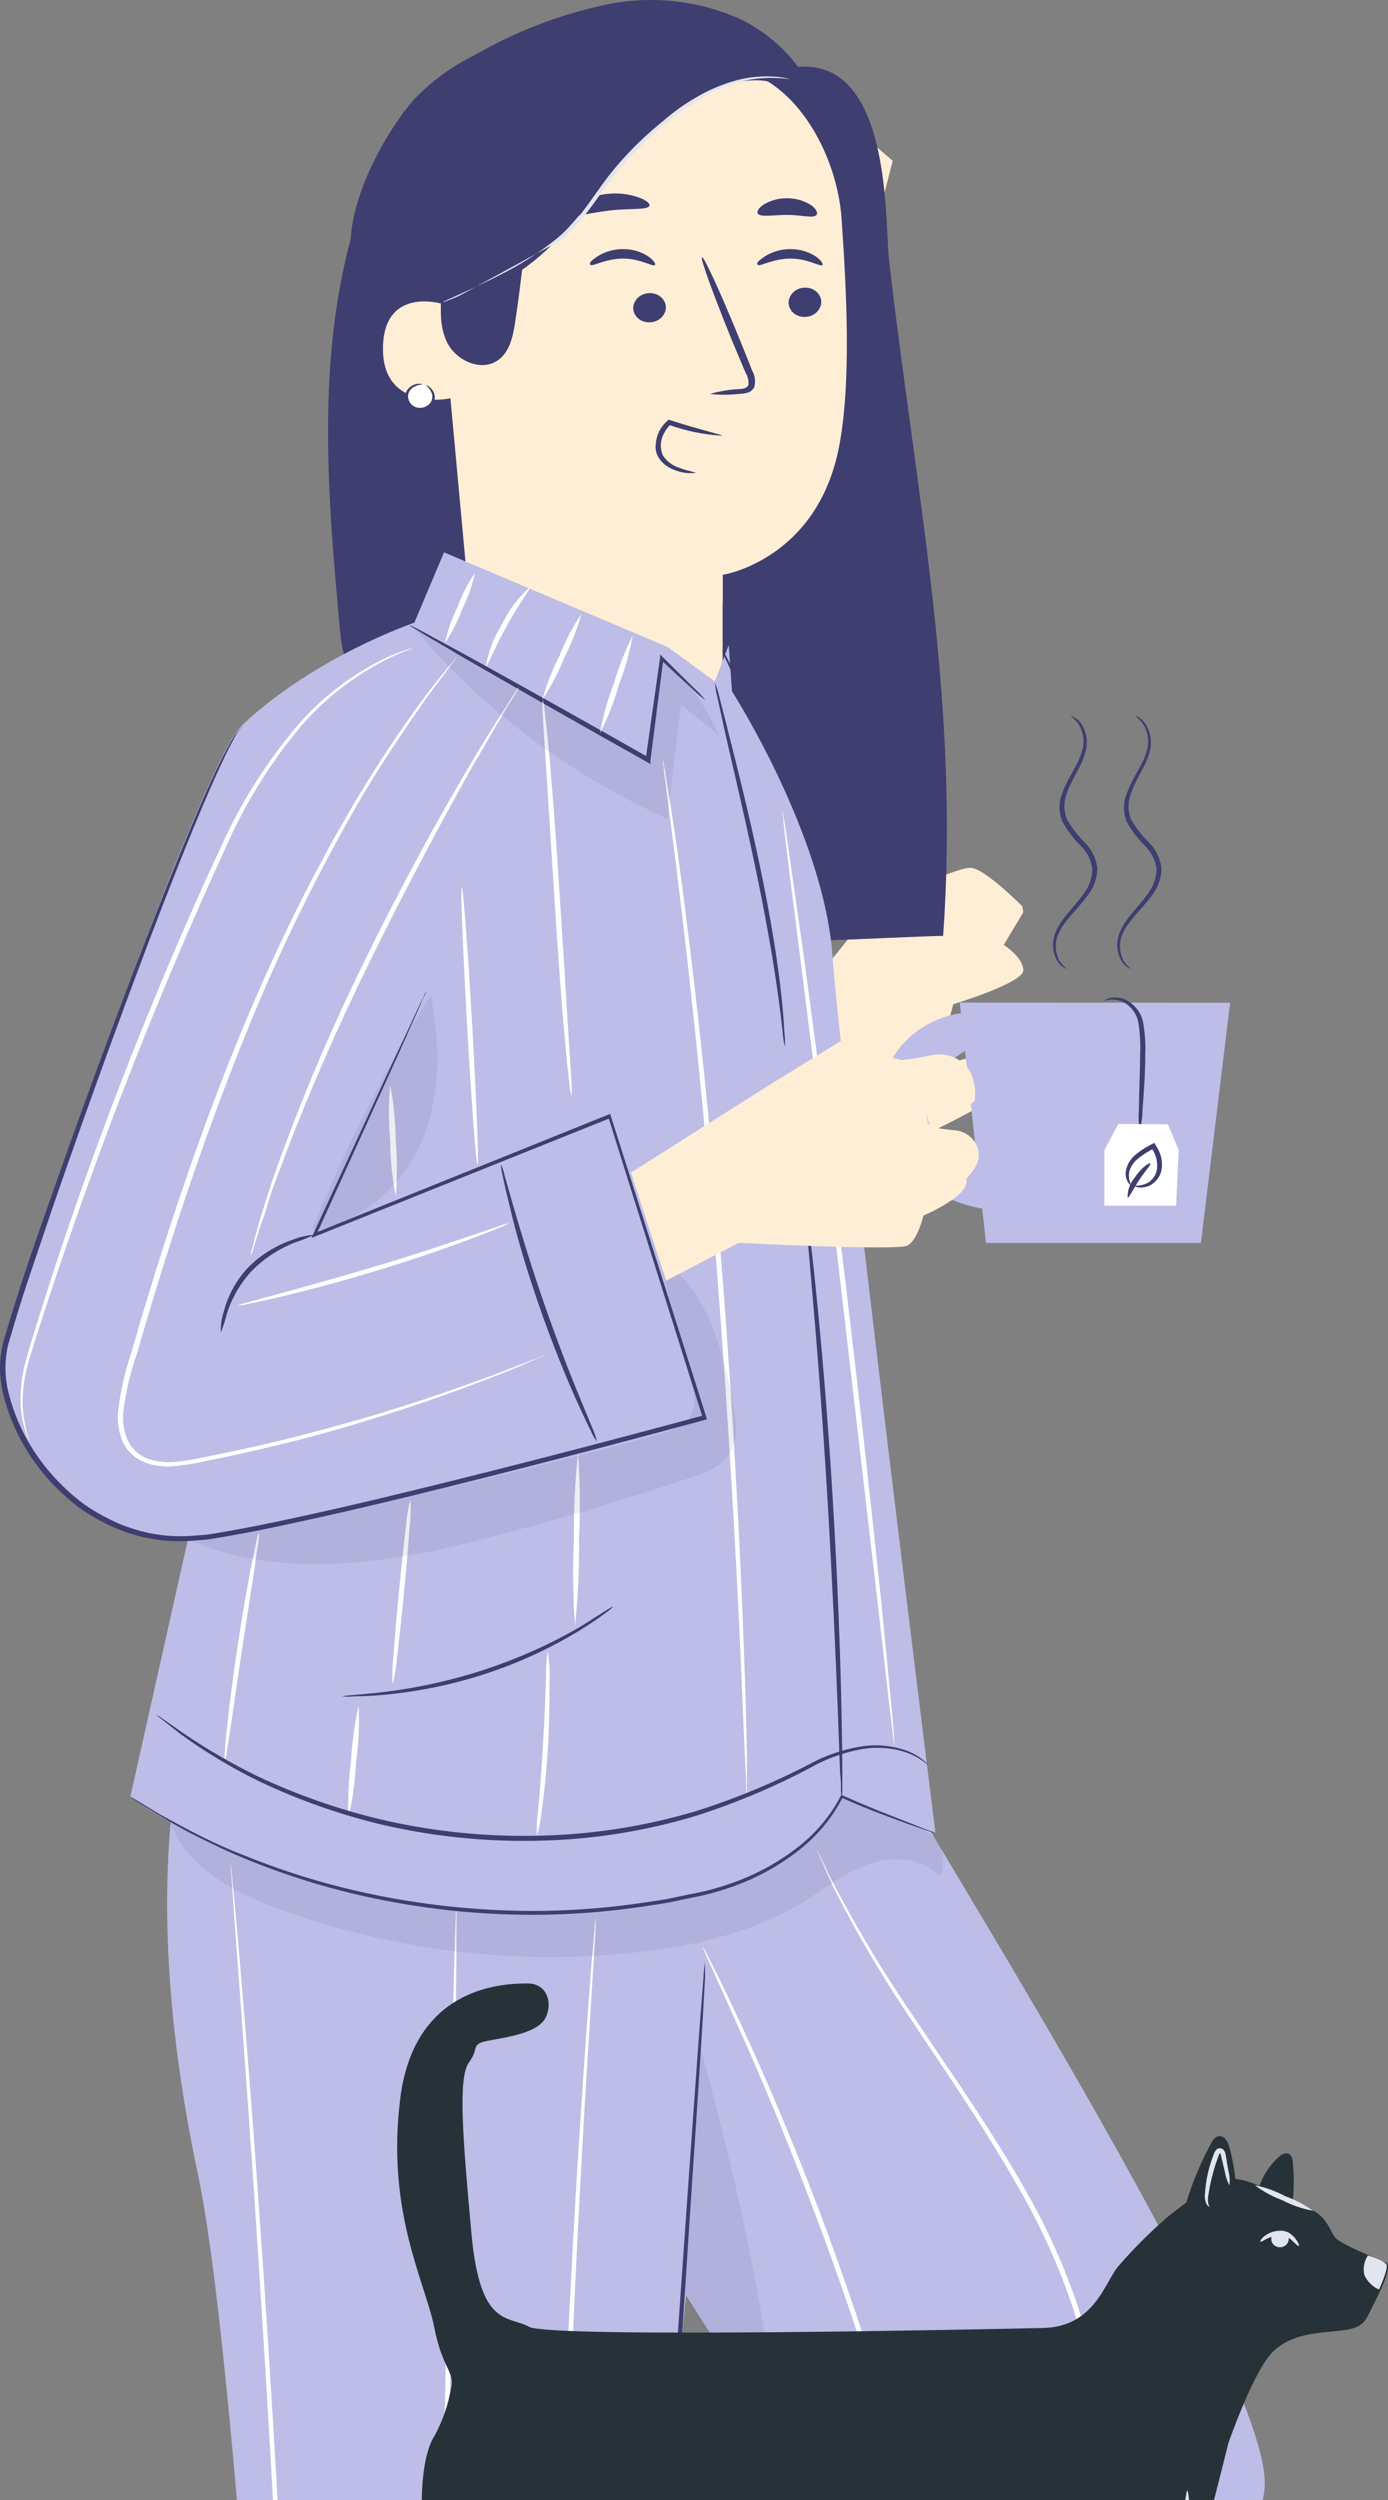 <svg width="100" height="180" viewBox="0 0 100 180" fill="none" xmlns="http://www.w3.org/2000/svg">
<rect x="0" y="0" width="100" height="180" fill="#808080" stroke="none"/>
<g clip-path="url(#clip0)">
<path d="M29.123 7.986C25.757 13.549 24.239 19.945 23.794 26.309C23.35 32.672 23.915 39.062 24.5 45.425C24.606 46.575 24.79 47.862 25.771 48.571C26.752 49.28 28.178 49.116 29.413 48.912C31.043 48.637 32.773 48.315 33.944 47.231C35.448 45.832 35.553 43.633 35.553 41.662C35.525 33.007 35.104 24.367 34.29 15.742" fill="#3E3E70"/>
<path d="M64.316 11.579L60.095 28.055L51.604 23.866L57.427 5.629L64.316 11.579Z" fill="#FFEED6"/>
<path d="M73.648 65.245C73.648 65.245 71.037 62.618 69.992 62.487C68.948 62.355 63.019 65.245 63.019 65.245L58.311 71.083V82.109L64.939 84.079L67.479 81.301C67.479 81.301 73.465 78.346 73.648 77.637C73.741 75.939 73.741 74.239 73.648 72.541C73.648 72.541 71.75 71.72 71.418 73.854L71.199 75.792L67.479 76.783L68.679 72.305C68.679 72.305 73.726 70.781 73.726 69.862C73.726 68.942 72.314 68.029 72.314 68.029L73.726 65.685" fill="#FFEED6"/>
<path d="M15.233 118.885C15.233 118.885 8.754 130.6 14.259 156.547C17.696 172.708 21.183 242.963 21.183 242.963L48.237 242.549C48.237 242.549 48.237 191.897 48.146 182.972C48.082 177.266 50.517 154.261 50.517 154.261L52.112 125.708L15.233 118.885Z" fill="#BDBDE7"/>
<path d="M62.523 123.862C62.114 124.716 91.13 169.352 91.123 178.789C91.123 187.885 58.253 233.71 58.253 233.71L37.36 220.365L60.504 182.775L40.078 150.459L33.584 127.592L62.523 123.862Z" fill="#BDBDE7"/>
<path d="M48.202 242.549C48.193 242.461 48.193 242.374 48.202 242.286V241.518C48.202 240.822 48.202 239.83 48.16 238.563C48.16 235.982 48.117 232.278 48.082 227.707C48.082 218.513 47.997 205.865 47.941 191.884C47.941 188.39 47.941 184.975 47.941 181.672C47.941 180.851 48.011 180.037 48.061 179.229C48.11 178.421 48.166 177.62 48.223 176.826C48.329 175.243 48.442 173.693 48.541 172.183C48.964 166.135 49.345 160.69 49.67 156.107C49.995 151.523 50.27 147.852 50.453 145.278C50.559 144.017 50.637 143.025 50.686 142.335C50.686 142.014 50.743 141.758 50.757 141.567C50.762 141.481 50.776 141.395 50.799 141.311V141.574V142.335C50.757 143.032 50.708 144.017 50.637 145.284C50.475 147.865 50.242 151.562 49.931 156.12C49.62 160.677 49.282 166.148 48.886 172.196C48.788 173.706 48.687 175.254 48.583 176.839C48.526 177.627 48.477 178.428 48.421 179.236C48.364 180.044 48.279 180.858 48.308 181.685C48.308 184.969 48.308 188.397 48.308 191.897C48.308 205.872 48.308 218.527 48.308 227.707C48.308 232.304 48.308 235.982 48.308 238.563C48.308 239.83 48.308 240.822 48.308 241.518C48.308 241.842 48.308 242.098 48.308 242.286C48.284 242.377 48.248 242.466 48.202 242.549V242.549Z" fill="#3E3E70"/>
<path d="M21.882 231.746C21.874 231.663 21.874 231.58 21.882 231.496C21.882 231.313 21.882 231.063 21.882 230.748C21.882 230.091 21.818 229.113 21.769 227.885C21.684 225.383 21.557 221.784 21.395 217.377C21.07 208.485 20.555 196.205 19.814 182.644C19.073 169.083 18.254 156.809 17.605 147.931C17.28 143.511 17.019 139.919 16.835 137.423C16.75 136.195 16.68 135.236 16.631 134.56C16.631 134.245 16.63 134.002 16.588 133.818C16.579 133.733 16.579 133.647 16.588 133.562C16.594 133.645 16.594 133.728 16.588 133.811L16.673 134.554C16.736 135.21 16.828 136.189 16.941 137.41C17.174 139.893 17.477 143.478 17.83 147.917C18.536 156.79 19.404 169.063 20.145 182.624C20.887 196.185 21.331 208.446 21.585 217.344C21.719 221.797 21.804 225.396 21.846 227.885C21.846 229.113 21.846 230.071 21.882 230.748C21.882 231.063 21.882 231.306 21.882 231.496C21.888 231.58 21.888 231.663 21.882 231.746V231.746Z" fill="white"/>
<path d="M32.878 137.279C32.977 137.279 32.688 158.234 32.222 184.076C31.756 209.917 31.304 230.873 31.206 230.873C31.107 230.873 31.396 209.924 31.855 184.076C32.314 158.228 32.773 137.279 32.878 137.279Z" fill="white"/>
<path d="M40.035 230.308C40.026 230.229 40.026 230.15 40.035 230.071C40.035 229.894 40.035 229.664 40.035 229.369C40.035 228.712 40.035 227.826 39.972 226.676C39.923 224.332 39.887 220.943 39.866 216.76C39.824 208.387 39.916 196.816 40.311 184.049C40.706 171.283 41.334 159.719 41.899 151.365C42.174 147.182 42.428 143.807 42.605 141.469C42.703 140.319 42.781 139.42 42.838 138.783C42.838 138.487 42.887 138.257 42.908 138.087C42.898 138.008 42.898 137.929 42.908 137.85C42.918 137.929 42.918 138.008 42.908 138.087C42.908 138.264 42.908 138.494 42.908 138.789C42.908 139.446 42.816 140.326 42.753 141.482C42.605 143.839 42.4 147.215 42.139 151.378C41.652 159.732 41.066 171.29 40.664 184.056C40.261 196.822 40.134 208.387 40.113 216.76C40.113 220.93 40.113 224.312 40.113 226.67V229.369C40.113 229.664 40.113 229.894 40.113 230.071C40.094 230.152 40.068 230.231 40.035 230.308V230.308Z" fill="white"/>
<path d="M65.953 181.462C65.892 181.326 65.843 181.185 65.805 181.042C65.706 180.726 65.586 180.319 65.438 179.814C65.106 178.704 64.655 177.187 64.097 175.295C62.94 171.487 61.274 166.253 59.156 160.552C57.039 154.852 54.921 149.756 53.263 146.105C52.458 144.306 51.794 142.821 51.322 141.784C51.103 141.298 50.933 140.904 50.792 140.602C50.725 140.469 50.673 140.331 50.637 140.188C50.724 140.311 50.799 140.441 50.863 140.575L51.449 141.725C51.957 142.729 52.663 144.194 53.503 146.006C55.19 149.645 57.378 154.727 59.502 160.454C61.627 166.18 63.278 171.421 64.365 175.243C64.909 177.161 65.332 178.71 65.593 179.794C65.72 180.306 65.819 180.72 65.897 181.035C65.932 181.175 65.951 181.318 65.953 181.462V181.462Z" fill="white"/>
<path d="M58.288 216.996C58.328 216.924 58.375 216.856 58.429 216.793L58.881 216.221C59.297 215.709 59.89 214.98 60.639 214.048C62.163 212.15 64.394 209.451 66.956 205.931C69.994 201.871 72.608 197.55 74.762 193.027C77.105 187.917 78.941 181.863 78.863 175.433C78.84 173.848 78.699 172.266 78.439 170.699C78.305 169.93 78.108 169.175 77.952 168.42C77.797 167.665 77.515 166.936 77.31 166.207C76.38 163.42 75.183 160.716 73.731 158.129C70.965 153.178 67.958 148.935 65.6 145.35C63.692 142.521 61.958 139.594 60.406 136.583C59.841 135.519 59.495 134.659 59.234 134.081L58.944 133.424C58.907 133.353 58.879 133.278 58.86 133.201C58.911 133.264 58.952 133.335 58.98 133.411C59.057 133.575 59.163 133.785 59.297 134.068C59.58 134.632 59.947 135.486 60.54 136.537C62.144 139.521 63.916 142.426 65.847 145.238C68.226 148.837 71.254 153.027 74.056 157.998C75.524 160.599 76.736 163.318 77.677 166.121C77.889 166.857 78.171 167.586 78.326 168.354C78.482 169.123 78.686 169.878 78.82 170.659C79.086 172.244 79.23 173.843 79.251 175.447C79.21 181.562 77.794 187.602 75.094 193.178C72.916 197.712 70.269 202.039 67.189 206.095C64.598 209.576 62.333 212.281 60.78 214.153L58.994 216.267L58.514 216.819C58.446 216.886 58.37 216.946 58.288 216.996V216.996Z" fill="white"/>
<g opacity="0.3">
<path opacity="0.3" d="M12.269 131.119C13.123 134.048 16.362 136.011 19.369 137.174C27.71 140.367 36.785 141.539 45.746 140.582C49.981 140.122 54.279 139.151 57.851 136.964C59.411 136.005 60.843 134.823 62.587 134.212C64.33 133.601 66.589 133.759 67.711 135.145C67.951 134.619 68.013 134.037 67.886 133.478C67.76 132.919 67.453 132.41 67.005 132.019C66.596 131.684 64.831 131.178 63.744 130.672C62.495 130.095 60.653 129.359 60.653 129.359C59.982 130.367 59.235 131.328 58.415 132.235C56.396 134.03 53.955 135.364 51.286 136.13C43.219 138.605 34.389 138.297 26.103 136.399C21.24 135.276 16.454 133.693 12.29 131.145" fill="#3E3E70"/>
</g>
<g opacity="0.3">
<path opacity="0.3" d="M50.312 146.814C52.825 156.185 55.197 165.898 56.022 175.525C53.728 171.585 51.597 168.899 49.303 164.959L50.312 146.814Z" fill="#3E3E70"/>
</g>
<path d="M64.026 18.52L62.198 19.597C62.763 24.089 60.081 28.351 57.349 32.074C54.618 35.798 51.533 39.653 51.103 44.164C50.312 52.452 58.592 59.407 59.057 67.714C60.257 67.714 66.751 67.385 67.951 67.385C69.151 50.377 66.052 36.074 64.026 18.52Z" fill="#3E3E70"/>
<path d="M27.352 20.07C27.277 23.265 27.93 26.438 29.268 29.381C30.606 32.324 32.599 34.97 35.116 37.144C36.264 34.032 37.419 30.916 38.582 27.799" fill="#3E3E70"/>
<path d="M53.495 1.452C50.439 0.029 46.947 -0.363 43.614 0.342C40.301 1.057 37.137 2.273 34.248 3.941C32.549 4.767 31.031 5.88 29.773 7.225C27.613 9.753 25.474 13.91 25.27 17.134C25.1 19.761 26.173 26.276 27.387 28.646C28.474 30.82 33.563 32.475 36.076 33.007L59.128 8.052C58.71 6.658 57.996 5.356 57.029 4.223C56.061 3.089 54.86 2.147 53.495 1.452V1.452Z" fill="#3E3E70"/>
<path d="M57.469 4.815L51.943 3.895C54.964 10.594 55.782 25.895 57.512 32.974C59.551 30.229 64.28 21.85 64.026 18.527C63.772 15.204 64.033 4.25 57.469 4.815Z" fill="#3E3E70"/>
<path d="M60.631 15.729C60.271 10.594 56.594 4.296 51.096 4.854L38.391 7.875C36.433 8.337 34.686 9.372 33.408 10.827C32.129 12.283 31.387 14.082 31.29 15.959C31.29 16.156 31.29 15.913 31.29 16.064L34.114 46.726L47.574 62.927L52.063 47.652C52.063 45.15 52.063 41.373 52.063 41.387C52.063 41.4 59.121 40.283 60.533 31.713C61.274 27.458 61.034 21.436 60.631 15.729Z" fill="#FFEED6"/>
<path d="M59.17 21.705C59.173 21.991 59.055 22.267 58.843 22.474C58.631 22.681 58.341 22.803 58.034 22.815C57.883 22.827 57.732 22.81 57.588 22.766C57.445 22.722 57.312 22.652 57.198 22.559C57.084 22.467 56.992 22.354 56.925 22.228C56.859 22.101 56.821 21.964 56.813 21.823C56.811 21.537 56.928 21.262 57.14 21.055C57.352 20.848 57.642 20.725 57.949 20.713C58.1 20.703 58.251 20.72 58.394 20.764C58.537 20.809 58.67 20.879 58.783 20.971C58.897 21.064 58.99 21.176 59.056 21.302C59.123 21.428 59.161 21.565 59.17 21.705Z" fill="#3E3E70"/>
<path d="M59.248 19.085C59.1 19.229 58.211 18.612 56.94 18.619C55.669 18.625 54.738 19.216 54.597 19.072C54.456 18.927 54.681 18.75 55.084 18.474C55.633 18.12 56.286 17.932 56.954 17.936C57.615 17.93 58.26 18.121 58.796 18.481C59.184 18.757 59.319 19.019 59.248 19.085Z" fill="#3E3E70"/>
<path d="M47.976 22.093C47.98 22.379 47.863 22.656 47.651 22.863C47.439 23.07 47.147 23.192 46.84 23.203C46.69 23.214 46.539 23.198 46.395 23.154C46.252 23.111 46.12 23.041 46.006 22.949C45.892 22.858 45.8 22.745 45.733 22.62C45.666 22.494 45.628 22.357 45.619 22.217C45.617 21.931 45.734 21.656 45.946 21.449C46.158 21.242 46.448 21.119 46.755 21.108C46.905 21.097 47.056 21.114 47.198 21.158C47.341 21.202 47.473 21.271 47.587 21.363C47.7 21.455 47.793 21.566 47.86 21.692C47.927 21.817 47.966 21.953 47.976 22.093Z" fill="#3E3E70"/>
<path d="M47.185 19.085C47.044 19.229 46.148 18.612 44.877 18.619C43.607 18.625 42.675 19.216 42.541 19.072C42.407 18.927 42.619 18.75 43.021 18.474C43.57 18.12 44.223 17.932 44.892 17.936C45.553 17.929 46.198 18.12 46.734 18.481C47.122 18.756 47.256 19.019 47.185 19.085Z" fill="#3E3E70"/>
<path d="M51.159 28.364C51.828 28.168 52.52 28.051 53.22 28.016C53.545 28.016 53.848 27.924 53.926 27.714C53.952 27.403 53.876 27.091 53.707 26.821C53.404 26.092 53.079 25.33 52.74 24.523C51.406 21.239 50.432 18.573 50.573 18.52C50.715 18.468 51.922 21.081 53.255 24.352C53.58 25.153 53.891 25.921 54.18 26.657C54.389 27.021 54.449 27.443 54.35 27.845C54.304 27.952 54.232 28.047 54.14 28.123C54.049 28.2 53.939 28.255 53.82 28.285C53.641 28.332 53.456 28.357 53.27 28.358C52.569 28.442 51.86 28.444 51.159 28.364V28.364Z" fill="#3E3E70"/>
<path d="M39.866 38.34C39.866 38.34 42.859 44.25 52.063 43.396V41.387C47.773 41.439 43.551 40.385 39.866 38.34Z" fill="#FFEED6"/>
<path d="M46.79 14.816C46.663 15.138 45.379 14.987 43.911 15.158C42.443 15.329 41.214 15.709 41.017 15.421C40.925 15.283 41.137 14.98 41.617 14.665C42.255 14.283 42.98 14.042 43.734 13.963C44.497 13.876 45.271 13.959 45.993 14.206C46.565 14.409 46.84 14.659 46.79 14.816Z" fill="#3E3E70"/>
<path d="M58.831 15.473C58.613 15.742 57.737 15.473 56.714 15.473C55.691 15.473 54.773 15.657 54.597 15.374C54.512 15.237 54.646 14.967 55.034 14.718C55.556 14.409 56.167 14.255 56.785 14.278C57.403 14.287 58.002 14.475 58.5 14.816C58.81 15.059 58.93 15.335 58.831 15.473Z" fill="#3E3E70"/>
<path d="M58.133 7.908C57.808 7.279 57.301 6.747 56.669 6.371C56.037 5.995 55.305 5.79 54.555 5.78C53.054 5.777 51.584 6.176 50.32 6.929C44.835 9.878 42.019 16.997 36.605 20.063C35.272 20.812 33.542 20.129 32.37 21.121C31.199 22.112 30.507 23.702 31.128 25.061C30.358 24.143 29.735 23.125 29.279 22.04C29.046 21.505 28.94 20.93 28.966 20.353C28.993 19.776 29.153 19.212 29.434 18.698C29.9 17.942 30.726 17.384 30.952 16.524C31.178 15.664 30.839 15 30.874 14.232C30.966 13.454 31.254 12.707 31.714 12.052C33.832 8.558 36.754 5.399 40.516 3.436C42.965 2.11 45.757 1.429 48.59 1.466C51.435 1.531 54.16 2.54 56.277 4.309C57.484 5.36 58.761 6.443 58.133 7.868" fill="#3E3E70"/>
<path d="M32.533 22.165C32.434 21.915 27.634 20.306 27.592 25.054C27.528 29.651 32.533 28.758 32.533 28.627C32.533 28.495 32.533 22.165 32.533 22.165Z" fill="#FFEED6"/>
<path d="M31.008 26.86C31.008 26.86 30.924 26.919 30.775 26.979C30.569 27.055 30.339 27.055 30.133 26.979C29.813 26.788 29.553 26.522 29.382 26.206C29.211 25.891 29.134 25.538 29.159 25.186C29.152 24.79 29.239 24.398 29.413 24.036C29.462 23.893 29.547 23.762 29.661 23.656C29.775 23.55 29.915 23.471 30.07 23.426C30.17 23.403 30.275 23.414 30.368 23.456C30.461 23.498 30.535 23.568 30.578 23.655C30.641 23.78 30.578 23.872 30.634 23.885C30.691 23.898 30.74 23.807 30.705 23.616C30.678 23.503 30.611 23.401 30.514 23.327C30.376 23.233 30.205 23.188 30.034 23.202C29.831 23.239 29.64 23.324 29.481 23.448C29.322 23.572 29.199 23.731 29.124 23.912C28.911 24.309 28.805 24.748 28.813 25.192C28.813 26.125 29.335 26.998 30.055 27.195C30.188 27.231 30.328 27.24 30.464 27.221C30.601 27.202 30.731 27.155 30.846 27.084C31.001 26.972 31.029 26.873 31.008 26.86Z" fill="#FFEED6"/>
<path d="M30.443 27.681C30.262 27.646 30.073 27.66 29.899 27.721C29.726 27.782 29.575 27.887 29.464 28.026C29.353 28.164 29.286 28.329 29.273 28.501C29.259 28.673 29.298 28.845 29.386 28.997C29.474 29.149 29.607 29.275 29.768 29.359C29.93 29.444 30.115 29.483 30.3 29.473C30.485 29.463 30.663 29.404 30.814 29.303C30.964 29.202 31.081 29.063 31.149 28.903C31.23 28.686 31.224 28.45 31.132 28.237C31.04 28.024 30.868 27.85 30.648 27.747" fill="white"/>
<path d="M30.676 27.747C30.891 27.904 31.047 28.12 31.121 28.364C31.156 28.491 31.157 28.624 31.124 28.751C31.091 28.878 31.024 28.996 30.93 29.093C30.814 29.207 30.667 29.29 30.504 29.333C30.341 29.376 30.169 29.377 30.006 29.336C29.847 29.283 29.706 29.19 29.6 29.067C29.494 28.944 29.427 28.796 29.406 28.64C29.387 28.511 29.404 28.379 29.455 28.257C29.505 28.136 29.588 28.028 29.695 27.944C29.908 27.784 30.17 27.692 30.443 27.681C30.443 27.681 30.373 27.629 30.21 27.629C29.988 27.629 29.772 27.698 29.596 27.826C29.459 27.922 29.35 28.049 29.28 28.195C29.209 28.34 29.18 28.5 29.194 28.66C29.208 28.859 29.287 29.049 29.419 29.206C29.551 29.363 29.731 29.479 29.935 29.539C30.14 29.599 30.359 29.601 30.564 29.544C30.769 29.486 30.951 29.373 31.086 29.218C31.199 29.098 31.276 28.952 31.309 28.795C31.343 28.638 31.331 28.476 31.276 28.325C31.211 28.126 31.077 27.953 30.895 27.832C30.761 27.747 30.683 27.734 30.676 27.747Z" fill="#3E3E70"/>
<path d="M31.806 21.094C31.728 22.355 31.664 23.688 32.293 24.805C32.921 25.921 34.495 26.689 35.673 26.059C36.633 25.553 36.923 24.404 37.085 23.386C37.551 20.451 37.791 17.476 38.264 14.547L31.806 21.094Z" fill="#3E3E70"/>
<path d="M48.04 30.61C47.799 30.902 47.638 31.243 47.569 31.605C47.501 31.968 47.528 32.34 47.648 32.69C47.768 33.04 47.978 33.358 48.258 33.617C48.539 33.876 48.883 34.068 49.261 34.176C49.56 34.273 49.886 34.273 50.185 34.176C50.428 34.051 50.64 33.881 50.808 33.676C50.977 33.472 51.099 33.237 51.166 32.987C51.343 32.587 51.512 32.193 51.682 31.792C51.756 31.666 51.774 31.517 51.731 31.378C51.66 31.234 51.477 31.188 51.315 31.148L48.131 30.433" fill="#FFEED6"/>
<path d="M50.115 34.045C49.636 34.105 49.149 34.046 48.703 33.874C48.167 33.715 47.713 33.376 47.433 32.922C47.27 32.64 47.204 32.32 47.242 32.002C47.263 31.676 47.347 31.356 47.489 31.057C47.635 30.768 47.839 30.507 48.089 30.288L48.174 30.216L48.28 30.249C50.397 30.938 52.035 31.293 52.014 31.372C50.693 31.293 49.393 31.025 48.16 30.577L48.343 30.538C48.133 30.725 47.962 30.948 47.842 31.195C47.708 31.434 47.629 31.697 47.612 31.966C47.595 32.236 47.64 32.505 47.743 32.758C47.978 33.153 48.352 33.461 48.802 33.631C49.564 33.94 50.129 33.979 50.115 34.045Z" fill="#3E3E70"/>
<path d="M33.041 21.324L32.194 21.666C32.097 21.709 31.995 21.742 31.89 21.764C31.979 21.706 32.074 21.655 32.173 21.613L32.998 21.239C33.704 20.904 34.763 20.444 36.012 19.801C37.482 19.07 38.86 18.189 40.12 17.174C40.849 16.562 41.501 15.875 42.061 15.125C42.654 14.35 43.205 13.503 43.847 12.669C45.068 11.114 46.49 9.704 48.082 8.473C48.77 7.932 49.491 7.43 50.242 6.969C50.908 6.574 51.618 6.248 52.359 5.997C53.427 5.615 54.57 5.45 55.712 5.511C56.021 5.524 56.328 5.564 56.63 5.629C56.735 5.648 56.839 5.674 56.94 5.708C56.94 5.708 56.502 5.629 55.705 5.609C54.582 5.592 53.467 5.782 52.423 6.168C51.703 6.428 51.014 6.758 50.369 7.153C49.632 7.615 48.925 8.117 48.251 8.656C46.694 9.884 45.3 11.282 44.101 12.82C43.473 13.641 42.915 14.488 42.308 15.27C41.737 16.035 41.069 16.734 40.318 17.351" fill="#E1E5EE"/>
<path d="M29.851 44.834L23.816 49.97L20.244 80.907L9.396 129.339C12.925 132.216 26.724 138.474 40.544 137.824C57.808 137.01 60.632 129.339 60.632 129.339C64.161 130.613 67.393 131.966 67.393 131.966C67.393 131.966 60.568 77.282 59.982 68.87C59.368 60.116 52.74 49.779 52.74 49.779L52.5 46.443L51.505 49.07L48.11 46.588L31.989 39.771L29.851 44.834Z" fill="#BDBDE7"/>
<path d="M29.851 44.834C29.851 44.834 22.658 47.271 17.407 52.249C14.322 55.171 0.693 94.337 0.22 97.423C-0.563 102.552 5.415 112.134 15.042 110.676C24.67 109.218 50.764 102.086 50.764 102.086L43.911 80.382L22.686 88.919L33.761 64.798C33.761 64.798 38.56 46.496 29.851 44.834Z" fill="#BDBDE7"/>
<path d="M30.705 71.372C30.705 71.372 30.705 71.477 30.585 71.68C30.465 71.884 30.359 72.186 30.189 72.574L28.644 76.028C27.267 79.055 25.277 83.442 22.771 88.945L22.623 88.801L43.798 80.264L43.96 80.198L44.009 80.356L50.884 102.027L50.934 102.191L50.764 102.237C44.094 104.043 36.972 105.915 29.589 107.714C26.59 108.443 23.611 109.139 20.661 109.763C19.186 110.085 17.717 110.38 16.249 110.63L15.155 110.814C14.781 110.873 14.407 110.886 14.033 110.919C13.291 110.988 12.544 110.988 11.803 110.919C10.336 110.767 8.914 110.352 7.617 109.697C6.978 109.378 6.365 109.016 5.782 108.614C5.223 108.196 4.695 107.744 4.201 107.261C2.271 105.376 0.915 103.049 0.269 100.516C-0.064 99.29 -0.088 98.009 0.199 96.773C0.516 95.585 0.905 94.435 1.258 93.299C1.963 91.027 2.754 88.834 3.488 86.732C4.963 82.496 6.389 78.569 7.723 74.99C10.377 67.839 12.664 62.086 14.351 58.159C15.205 56.189 15.918 54.691 16.468 53.7C16.736 53.201 16.976 52.833 17.174 52.59C17.372 52.347 17.463 52.248 17.463 52.248C17.463 52.248 17.379 52.38 17.202 52.61C17.026 52.84 16.828 53.227 16.567 53.726C16.052 54.731 15.36 56.241 14.527 58.211C12.861 62.152 10.631 67.911 8.012 75.069C6.707 78.655 5.295 82.582 3.834 86.817C3.128 88.939 2.359 91.132 1.625 93.385C1.265 94.521 0.919 95.67 0.58 96.845C0.307 98.034 0.334 99.266 0.658 100.444C1.306 102.914 2.645 105.179 4.54 107.011C5.021 107.483 5.537 107.922 6.085 108.325C6.649 108.72 7.246 109.071 7.871 109.375C9.126 110.012 10.502 110.414 11.923 110.557C12.643 110.626 13.369 110.626 14.089 110.557C14.45 110.525 14.795 110.511 15.177 110.459L16.27 110.269C17.732 110.019 19.193 109.723 20.661 109.408C23.606 108.778 26.58 108.093 29.582 107.353C36.951 105.56 44.073 103.695 50.757 101.889L50.637 102.099C48.188 94.311 45.88 86.995 43.812 80.388L44.023 80.48L22.708 89.024L22.439 89.136L22.552 88.886L28.517 76.008C29.222 74.517 29.759 73.381 30.126 72.574L30.549 71.694C30.648 71.47 30.705 71.372 30.705 71.372Z" fill="#3E3E70"/>
<path d="M22.658 88.899C22.186 89.123 21.698 89.316 21.197 89.477C20.043 89.941 19.006 90.626 18.155 91.487C17.332 92.373 16.721 93.411 16.362 94.534C16.242 95.012 16.091 95.484 15.911 95.946C15.888 95.446 15.957 94.946 16.115 94.468C16.413 93.28 17.018 92.177 17.88 91.257C18.767 90.359 19.874 89.672 21.105 89.254C21.599 89.058 22.123 88.938 22.658 88.899V88.899Z" fill="#3E3E70"/>
<path d="M56.545 75.345C56.46 75.004 56.408 74.657 56.39 74.307C56.319 73.651 56.199 72.666 56.03 71.47C55.705 69.08 55.126 65.796 54.364 62.191C53.602 58.586 52.832 55.322 52.296 52.997C52.049 51.855 51.837 50.916 51.682 50.193C51.596 49.852 51.536 49.505 51.505 49.156C51.642 49.484 51.748 49.822 51.823 50.167C52.007 50.883 52.254 51.815 52.529 52.945C53.129 55.289 53.941 58.54 54.703 62.139C55.465 65.737 56.008 69.054 56.27 71.457C56.404 72.659 56.481 73.638 56.51 74.314C56.556 74.656 56.568 75.001 56.545 75.345V75.345Z" fill="#3E3E70"/>
<path d="M60.632 129.339C60.6 129.197 60.585 129.051 60.589 128.906C60.589 128.584 60.589 128.17 60.526 127.658C60.483 126.529 60.427 124.972 60.356 123.061C60.208 119.18 59.968 113.821 59.615 107.911C59.262 102.001 58.839 96.648 58.5 92.807C58.338 90.902 58.196 89.346 58.098 88.21C58.055 87.698 58.02 87.284 57.999 86.962C57.982 86.816 57.982 86.668 57.999 86.522C58.044 86.663 58.072 86.809 58.084 86.956L58.253 88.197C58.394 89.274 58.578 90.823 58.775 92.794C59.178 96.662 59.636 101.988 59.996 107.931C60.356 113.874 60.547 119.213 60.624 123.094C60.667 125.031 60.688 126.607 60.688 127.691C60.688 128.203 60.688 128.624 60.688 128.945C60.683 129.078 60.664 129.21 60.632 129.339V129.339Z" fill="#3E3E70"/>
<path d="M67.393 131.992C67.232 131.954 67.074 131.906 66.92 131.848L65.572 131.382C64.407 130.948 62.685 130.357 60.582 129.412L60.737 129.359C60.046 130.737 59.061 131.97 57.843 132.984C56.376 134.194 54.689 135.15 52.86 135.808C51.858 136.17 50.823 136.452 49.769 136.648L48.131 136.99C47.574 137.088 47.009 137.167 46.437 137.259C44.07 137.618 41.678 137.82 39.28 137.863C35.144 137.925 31.014 137.531 26.978 136.688C23.682 136.002 20.471 135.005 17.392 133.713C16.073 133.174 14.929 132.59 13.927 132.091C12.925 131.592 12.099 131.066 11.414 130.672L9.904 129.74L9.516 129.471C9.431 129.412 9.388 129.379 9.396 129.372L9.537 129.444L9.946 129.681L11.492 130.62C12.198 130.994 13.024 131.474 14.026 131.979C15.028 132.485 16.143 133.03 17.498 133.549C20.57 134.807 23.769 135.775 27.048 136.438C31.062 137.256 35.164 137.64 39.273 137.581C41.654 137.539 44.029 137.341 46.381 136.99C46.952 136.898 47.51 136.826 48.061 136.727L49.684 136.392C50.727 136.206 51.749 135.934 52.74 135.578C54.548 134.944 56.221 134.017 57.681 132.84C58.887 131.862 59.867 130.667 60.561 129.326L60.61 129.228L60.723 129.274C62.791 130.213 64.506 130.837 65.664 131.303L66.991 131.828C67.13 131.87 67.265 131.925 67.393 131.992Z" fill="#3E3E70"/>
<path d="M44.172 115.68C43.984 115.869 43.776 116.041 43.551 116.192C43.134 116.507 42.513 116.927 41.716 117.42C37.527 119.965 32.745 121.541 27.768 122.017C27.021 122.092 26.269 122.131 25.517 122.135C25.24 122.166 24.961 122.166 24.684 122.135C24.684 122.076 25.863 122.043 27.74 121.813C32.643 121.213 37.356 119.662 41.575 117.262C43.163 116.297 44.101 115.634 44.172 115.68Z" fill="#3E3E70"/>
<path d="M43.007 103.8C42.837 103.574 42.697 103.329 42.591 103.071C42.344 102.585 42.012 101.882 41.61 101.002C40.819 99.249 39.803 96.793 38.843 94.022C37.883 91.25 37.149 88.709 36.725 86.857C36.492 85.931 36.316 85.176 36.217 84.65C36.141 84.382 36.098 84.107 36.09 83.83C36.208 84.083 36.295 84.347 36.351 84.618C36.521 85.202 36.725 85.931 36.972 86.798C37.502 88.637 38.264 91.158 39.224 93.917C40.184 96.675 41.158 99.17 41.892 100.917L42.76 103.019C42.867 103.272 42.95 103.533 43.007 103.8V103.8Z" fill="#3E3E70"/>
<path d="M50.828 50.416C50.511 50.185 50.214 49.933 49.938 49.661L47.581 47.481L47.8 47.415C47.545 49.385 47.221 51.907 46.861 54.751V55.007L46.628 54.875L43.36 53.036C39.513 50.863 36.048 48.88 33.542 47.435L30.556 45.681L29.759 45.196C29.664 45.145 29.576 45.083 29.498 45.012C29.498 45.012 29.61 45.044 29.801 45.136L30.627 45.57L33.641 47.205C36.182 48.604 39.669 50.554 43.522 52.721L46.783 54.567L46.515 54.691C46.917 51.855 47.277 49.326 47.553 47.369V47.12L47.736 47.297L50.009 49.549C50.307 49.816 50.581 50.106 50.828 50.416V50.416Z" fill="#3E3E70"/>
<path d="M32.06 46.286C32.246 45.396 32.549 44.532 32.963 43.711C33.266 42.849 33.685 42.025 34.213 41.262C34.027 42.151 33.723 43.016 33.309 43.836C33 44.696 32.581 45.519 32.06 46.286V46.286Z" fill="white"/>
<path d="M38.179 42.26C38.271 42.319 37.368 43.501 36.499 45.084C35.631 46.666 35.088 48.026 35.003 47.993C35.186 46.912 35.584 45.872 36.175 44.926C36.656 43.928 37.336 43.023 38.179 42.26V42.26Z" fill="white"/>
<path d="M41.892 44.197C41.59 45.285 41.174 46.344 40.65 47.356C40.236 48.41 39.709 49.422 39.076 50.377C39.373 49.288 39.787 48.23 40.311 47.218C40.721 46.162 41.251 45.149 41.892 44.197V44.197Z" fill="white"/>
<path d="M45.584 45.76C45.369 46.973 45.033 48.165 44.581 49.32C44.25 50.511 43.796 51.67 43.226 52.781C43.441 51.568 43.776 50.376 44.228 49.221C44.571 48.033 45.024 46.875 45.584 45.76V45.76Z" fill="white"/>
<path d="M2.133 103.8C2.133 103.8 2.133 103.754 2.055 103.649C1.988 103.496 1.929 103.341 1.879 103.183C1.671 102.578 1.543 101.951 1.497 101.318C1.438 100.312 1.531 99.304 1.773 98.323C2.048 97.174 2.479 95.913 2.909 94.495C4.681 88.853 7.342 81.117 10.786 72.731C12.501 68.541 14.23 64.582 15.903 61.016C17.327 57.813 19.227 54.813 21.55 52.104C23.13 50.304 25.057 48.794 27.232 47.652C28.027 47.222 28.875 46.885 29.759 46.647L29.596 46.726L29.109 46.916C28.488 47.165 27.885 47.45 27.302 47.77C25.164 48.937 23.27 50.454 21.712 52.249C19.449 54.958 17.598 57.946 16.214 61.127C14.562 64.726 12.84 68.666 11.125 72.856C7.695 81.229 4.991 88.945 3.156 94.567C2.711 95.972 2.267 97.24 1.97 98.369C1.716 99.331 1.605 100.321 1.639 101.311C1.697 102.156 1.863 102.991 2.133 103.8Z" fill="white"/>
<path d="M39.28 97.561C39.212 97.609 39.136 97.647 39.054 97.673L38.349 97.968C37.756 98.231 36.873 98.625 35.73 99.052C33.436 99.958 30.083 101.199 25.848 102.46C23.731 103.117 21.381 103.728 18.847 104.325C17.576 104.621 16.256 104.916 14.894 105.186C14.196 105.343 13.489 105.462 12.777 105.54C12.029 105.641 11.267 105.574 10.553 105.343C9.806 105.079 9.202 104.55 8.873 103.872C8.57 103.193 8.442 102.458 8.499 101.725C8.656 100.257 8.977 98.809 9.459 97.404C10.278 94.527 11.181 91.559 12.169 88.538C14.146 82.49 16.256 76.79 18.48 71.72C20.422 67.216 22.632 62.815 25.1 58.54C26.773 55.663 28.609 52.87 30.599 50.173C31.304 49.234 31.911 48.519 32.3 48.026L32.751 47.474C32.85 47.349 32.907 47.29 32.914 47.297C32.876 47.366 32.831 47.432 32.78 47.494L32.356 48.065C31.975 48.584 31.424 49.313 30.719 50.252C29.37 52.222 27.394 54.994 25.326 58.658C22.896 62.94 20.714 67.339 18.79 71.838C16.644 76.895 14.527 82.588 12.565 88.63C11.591 91.644 10.68 94.613 9.861 97.489C9.373 98.867 9.044 100.289 8.88 101.731C8.823 102.414 8.939 103.101 9.219 103.734C9.507 104.338 10.04 104.81 10.701 105.048C11.368 105.259 12.078 105.324 12.777 105.238C13.47 105.159 14.158 105.043 14.838 104.89C16.2 104.627 17.52 104.338 18.783 104.05C21.345 103.472 23.703 102.815 25.82 102.224C30.055 100.996 33.422 99.787 35.702 98.94L38.349 97.922L39.054 97.653C39.126 97.615 39.201 97.584 39.28 97.561V97.561Z" fill="white"/>
<path d="M18.056 90.436C18.07 90.285 18.098 90.136 18.141 89.989C18.226 89.661 18.338 89.241 18.473 88.715C18.607 88.19 18.818 87.494 19.058 86.745C19.298 85.997 19.581 85.084 19.927 84.118C21.733 79.086 23.827 74.147 26.201 69.323C28.954 63.675 31.714 58.678 33.831 55.125C34.883 53.339 35.779 51.92 36.408 50.948L37.113 49.832C37.191 49.697 37.285 49.571 37.396 49.458C37.335 49.601 37.262 49.739 37.177 49.871L36.471 51.014C35.885 52.005 35.059 53.444 34.008 55.236C32.003 58.816 29.286 63.826 26.526 69.467C23.766 75.109 21.585 80.329 20.174 84.171C19.814 85.13 19.468 86.003 19.256 86.798C19.044 87.592 18.762 88.229 18.607 88.768L18.218 90.022C18.179 90.165 18.124 90.303 18.056 90.436V90.436Z" fill="white"/>
<path d="M36.661 88.065C36.44 88.202 36.203 88.317 35.956 88.407C35.476 88.604 34.784 88.88 33.916 89.201C32.187 89.858 29.773 90.692 27.062 91.513C24.352 92.334 21.875 92.978 20.068 93.404C19.157 93.615 18.423 93.772 17.95 93.871C17.688 93.942 17.418 93.983 17.145 93.995C17.39 93.883 17.648 93.799 17.915 93.746L20.032 93.168C21.818 92.689 24.267 92.005 26.985 91.198C29.702 90.39 32.109 89.582 33.859 88.991L35.934 88.295C36.165 88.19 36.41 88.113 36.661 88.065Z" fill="white"/>
<path d="M28.509 86.115C28.251 84.8 28.119 83.466 28.114 82.129C27.987 80.796 27.987 79.456 28.114 78.123C28.364 79.439 28.496 80.772 28.509 82.109C28.627 83.442 28.627 84.782 28.509 86.115Z" fill="white"/>
<path d="M34.403 83.869C34.304 83.869 33.965 79.397 33.655 73.867C33.344 68.338 33.168 63.846 33.267 63.846C33.365 63.846 33.704 68.318 34.022 73.848C34.339 79.377 34.509 83.862 34.403 83.869Z" fill="white"/>
<path d="M41.172 78.977C41.085 78.609 41.029 78.236 41.003 77.86C40.911 77.138 40.805 76.094 40.692 74.8C40.452 72.219 40.198 68.64 39.944 64.687C39.69 60.733 39.471 57.213 39.301 54.573C39.224 53.319 39.153 52.288 39.104 51.507C39.07 51.131 39.07 50.753 39.104 50.377C39.189 50.745 39.245 51.118 39.273 51.493C39.365 52.216 39.471 53.26 39.591 54.554C39.824 57.141 40.085 60.72 40.339 64.667C40.593 68.614 40.812 72.14 40.974 74.787C41.059 76.034 41.123 77.066 41.172 77.847C41.206 78.223 41.206 78.601 41.172 78.977V78.977Z" fill="white"/>
<path d="M53.764 129.339C53.755 129.276 53.755 129.212 53.764 129.149V128.577C53.764 128.059 53.708 127.33 53.665 126.404C53.58 124.486 53.46 121.754 53.319 118.385C53.009 111.621 52.486 102.276 51.689 91.973C50.891 81.669 49.917 72.35 49.113 65.619C48.71 62.257 48.364 59.531 48.11 57.653C47.99 56.734 47.899 56.011 47.828 55.486C47.828 55.256 47.786 55.072 47.764 54.921C47.758 54.858 47.758 54.794 47.764 54.731C47.788 54.793 47.804 54.856 47.814 54.921C47.814 55.066 47.87 55.25 47.913 55.48C47.99 55.998 48.11 56.721 48.258 57.633C48.555 59.512 48.964 62.23 49.374 65.593C50.249 72.317 51.258 81.636 52.056 91.946C52.853 102.257 53.34 111.608 53.58 118.379C53.715 121.761 53.778 124.506 53.813 126.397C53.813 127.323 53.813 128.059 53.813 128.577V129.149C53.808 129.214 53.791 129.279 53.764 129.339V129.339Z" fill="white"/>
<path d="M41.426 117.079C41.277 115.002 41.251 112.919 41.348 110.84C41.323 108.759 41.422 106.678 41.645 104.608C41.79 106.685 41.813 108.767 41.715 110.846C41.741 112.927 41.644 115.008 41.426 117.079V117.079Z" fill="white"/>
<path d="M38.673 132.216C38.651 131.557 38.686 130.898 38.779 130.246C38.885 129.044 39.019 127.382 39.125 125.55C39.231 123.718 39.295 122.043 39.337 120.842C39.316 120.183 39.356 119.524 39.457 118.871C39.572 119.522 39.617 120.182 39.591 120.842C39.591 122.05 39.591 123.725 39.492 125.57C39.393 127.415 39.21 129.077 39.041 130.272C38.987 130.929 38.864 131.581 38.673 132.216V132.216Z" fill="white"/>
<path d="M28.284 121.281C28.243 120.624 28.262 119.965 28.34 119.311C28.425 118.103 28.566 116.435 28.742 114.596C28.919 112.757 29.102 111.096 29.25 109.894C29.294 109.241 29.4 108.592 29.568 107.957C29.609 108.614 29.59 109.273 29.512 109.927C29.427 111.135 29.286 112.803 29.109 114.642C28.933 116.481 28.749 118.142 28.601 119.344C28.557 119.997 28.451 120.646 28.284 121.281V121.281Z" fill="white"/>
<path d="M25.114 130.81C25.049 129.473 25.108 128.133 25.291 126.804C25.355 125.466 25.539 124.135 25.841 122.825C25.902 124.163 25.841 125.503 25.658 126.831C25.598 128.169 25.416 129.501 25.114 130.81V130.81Z" fill="white"/>
<path d="M16.207 126.732C16.173 126.515 16.173 126.293 16.207 126.076C16.207 125.655 16.285 125.051 16.362 124.309C16.518 122.818 16.779 120.763 17.118 118.504C17.456 116.245 17.823 114.196 18.106 112.725C18.254 111.989 18.381 111.411 18.473 110.984C18.502 110.758 18.566 110.537 18.663 110.328C18.677 110.548 18.66 110.768 18.614 110.984C18.543 111.47 18.459 112.055 18.367 112.738C18.127 114.307 17.816 116.31 17.478 118.523C17.139 120.737 16.857 122.74 16.623 124.309L16.348 126.062C16.333 126.291 16.286 126.516 16.207 126.732V126.732Z" fill="white"/>
<path d="M64.443 125.629C64.443 125.629 64.443 125.576 64.408 125.458C64.372 125.34 64.365 125.156 64.33 124.952L64.097 122.982L63.271 115.759C62.566 109.664 61.584 101.311 60.512 92.025C59.439 82.739 58.324 74.393 57.568 68.299C57.194 65.284 56.862 62.835 56.665 61.108C56.566 60.28 56.488 59.63 56.439 59.137C56.439 58.927 56.397 58.757 56.383 58.625C56.373 58.566 56.373 58.507 56.383 58.448L56.425 58.619C56.425 58.757 56.474 58.921 56.51 59.124C56.58 59.597 56.679 60.254 56.806 61.094C57.053 62.815 57.399 65.258 57.83 68.272C58.662 74.334 59.763 82.72 60.872 91.986C61.98 101.252 62.904 109.651 63.532 115.739L64.238 122.963C64.309 123.797 64.365 124.453 64.408 124.933C64.408 125.143 64.408 125.307 64.443 125.445C64.454 125.506 64.454 125.568 64.443 125.629V125.629Z" fill="white"/>
<g opacity="0.3">
<path opacity="0.3" d="M52.797 100.924C52.014 97.056 50.962 92.78 47.475 90.554L49.825 99.748C50.075 100.425 50.075 101.16 49.825 101.836C49.416 102.67 48.357 103.018 47.411 103.275C36.275 106.364 24.965 108.883 13.532 110.82C19.884 113.697 27.648 112.666 34.467 110.899C39.586 109.586 44.647 108.095 49.649 106.427C50.708 106.072 51.837 105.665 52.472 104.805C53.291 103.701 53.058 102.23 52.797 100.924Z" fill="#3E3E70"/>
</g>
<g opacity="0.3">
<path opacity="0.3" d="M31.043 71.602C27.733 77.019 24.875 82.666 22.496 88.492H23.025C26.554 87.73 29.378 84.887 30.578 81.682C31.777 78.477 31.672 74.957 31.043 71.602Z" fill="#3E3E70"/>
</g>
<path d="M66.928 127.146C66.371 126.642 65.69 126.272 64.944 126.069C64.073 125.839 63.158 125.785 62.262 125.911C61.076 126.106 59.932 126.479 58.874 127.015C56.137 128.502 53.251 129.738 50.256 130.705C46.56 131.834 42.704 132.45 38.815 132.531C34.924 132.624 31.038 132.215 27.267 131.316C24.2 130.561 21.232 129.493 18.416 128.131C16.534 127.192 14.739 126.106 13.052 124.887L11.704 123.83C11.544 123.715 11.393 123.59 11.252 123.455C11.427 123.552 11.594 123.659 11.753 123.777L13.165 124.762C14.879 125.929 16.684 126.976 18.564 127.895C21.375 129.218 24.331 130.255 27.38 130.988C31.121 131.865 34.972 132.263 38.829 132.17C42.677 132.089 46.492 131.492 50.157 130.397C53.14 129.453 56.019 128.245 58.754 126.791C59.843 126.257 61.018 125.893 62.234 125.714C63.158 125.6 64.098 125.676 64.987 125.938C65.548 126.099 66.067 126.367 66.511 126.726C66.671 126.847 66.811 126.988 66.928 127.146V127.146Z" fill="#3E3E70"/>
<g opacity="0.3">
<path opacity="0.3" d="M47.701 47.507L46.663 54.731L29.724 45.09C34.609 50.966 40.89 55.709 48.075 58.947L49.07 50.718L51.76 52.925C50.925 50.827 49.528 48.962 47.701 47.507V47.507Z" fill="#3E3E70"/>
</g>
<path d="M68.028 70.229L61.937 74.104V78.78C63.575 77.762 64.499 76.553 66.172 75.535C66.758 75.168 67.33 74.051 67.746 73.519C68.586 72.37 68.325 71.293 68.028 70.229Z" fill="#FFEED6"/>
<path d="M72.405 87.166C71.096 87.156 69.804 86.894 68.609 86.398C67.414 85.902 66.342 85.182 65.46 84.283C64.594 83.369 63.983 82.271 63.682 81.085C63.38 79.9 63.397 78.664 63.73 77.486C64.094 76.315 64.809 75.266 65.792 74.461C66.775 73.656 67.984 73.129 69.278 72.941L70.09 75.365C70.09 75.365 66.052 77.203 66.822 80.487C67.591 83.77 72.61 84.119 72.61 84.119L72.405 87.166Z" fill="#BDBDE7"/>
<path d="M69.151 72.186L71.035 89.497H86.521L88.625 72.199L69.151 72.186Z" fill="#BDBDE7"/>
<path d="M68.741 81.374C67.831 81.301 66.906 81.15 66.85 80.855L66.744 80.264C66.744 80.264 70.019 79.876 70.231 79.187C70.292 78.732 70.261 78.271 70.139 77.827C70.078 77.519 69.95 77.225 69.764 76.963C69.578 76.701 69.337 76.478 69.056 76.305C68.774 76.132 68.458 76.013 68.126 75.957C67.795 75.9 67.454 75.906 67.125 75.975H67.083C66.385 76.131 65.678 76.249 64.965 76.33L62.325 75.641L62.008 74.071L55.147 78.293L45.456 84.427L47.99 92.209L53.227 89.484C53.227 89.484 64.633 90.068 65.375 89.681C66.116 89.293 66.532 87.52 66.532 87.52C66.532 87.52 70.019 86.043 69.596 84.893C69.83 84.641 70.043 84.371 70.231 84.086C70.402 83.825 70.498 83.528 70.511 83.222C70.523 82.917 70.451 82.614 70.302 82.342C70.153 82.07 69.931 81.838 69.657 81.668C69.384 81.499 69.069 81.397 68.741 81.374V81.374Z" fill="#FFEED6"/>
<path d="M82.11 81.525C82.029 80.976 82.01 80.421 82.053 79.87C82.053 78.852 82.131 77.44 82.145 75.89C82.175 75.168 82.137 74.445 82.032 73.729C81.96 73.165 81.65 72.65 81.171 72.298C80.845 72.064 80.438 71.95 80.028 71.976C79.738 71.976 79.59 72.088 79.569 72.061C79.548 72.035 79.682 71.923 79.999 71.845C80.227 71.803 80.46 71.805 80.687 71.849C80.914 71.893 81.129 71.978 81.319 72.101C81.598 72.284 81.834 72.517 82.014 72.786C82.193 73.056 82.312 73.357 82.364 73.67C82.494 74.404 82.543 75.147 82.512 75.89C82.512 77.453 82.392 78.865 82.314 79.883C82.308 80.435 82.24 80.985 82.11 81.525V81.525Z" fill="#3E3E70"/>
<path d="M84.143 80.947L80.571 80.927L79.569 82.799V86.811H84.736L84.919 82.799L84.143 80.947Z" fill="white"/>
<path d="M77.134 51.539C77.21 51.55 77.282 51.577 77.345 51.618C77.538 51.721 77.707 51.859 77.84 52.025C78.067 52.343 78.215 52.705 78.274 53.083C78.332 53.461 78.3 53.847 78.178 54.212C77.945 55.151 77.204 56.077 76.83 57.213C76.621 57.793 76.636 58.422 76.873 58.993C77.209 59.587 77.629 60.137 78.122 60.628C78.669 61.165 79.001 61.861 79.061 62.598C79.03 63.278 78.785 63.933 78.355 64.483C77.593 65.527 76.703 66.269 76.315 67.11C76.151 67.429 76.066 67.778 76.066 68.131C76.066 68.484 76.151 68.833 76.315 69.152C76.457 69.378 76.638 69.58 76.851 69.75C76.851 69.75 76.774 69.75 76.64 69.664C76.459 69.545 76.305 69.393 76.188 69.218C75.989 68.883 75.878 68.509 75.863 68.127C75.849 67.745 75.931 67.365 76.103 67.018C76.484 66.105 77.388 65.317 78.094 64.325C78.47 63.821 78.68 63.225 78.701 62.611C78.633 61.958 78.329 61.344 77.84 60.871C77.317 60.358 76.88 59.776 76.541 59.144C76.278 58.512 76.265 57.814 76.505 57.174C76.936 55.959 77.677 55.072 77.917 54.192C78.043 53.858 78.09 53.503 78.054 53.15C78.019 52.798 77.902 52.457 77.713 52.15C77.555 51.92 77.36 51.714 77.134 51.539V51.539Z" fill="#3E3E70"/>
<path d="M81.757 51.539C81.833 51.55 81.905 51.577 81.968 51.618C82.161 51.721 82.329 51.859 82.462 52.025C82.686 52.345 82.832 52.706 82.891 53.084C82.95 53.462 82.919 53.847 82.801 54.212C82.561 55.151 81.827 56.077 81.453 57.213C81.242 57.792 81.254 58.422 81.488 58.993C81.828 59.587 82.25 60.137 82.745 60.628C83.292 61.165 83.624 61.861 83.683 62.598C83.653 63.278 83.407 63.933 82.978 64.483C82.215 65.527 81.319 66.269 80.938 67.11C80.776 67.429 80.692 67.778 80.692 68.131C80.692 68.484 80.776 68.833 80.938 69.152C81.08 69.379 81.264 69.581 81.481 69.75C81.481 69.75 81.397 69.75 81.27 69.664C81.087 69.547 80.933 69.395 80.818 69.218C80.62 68.883 80.508 68.51 80.492 68.128C80.476 67.746 80.556 67.366 80.726 67.018C81.107 66.105 82.018 65.317 82.716 64.325C83.092 63.82 83.305 63.225 83.331 62.611C83.26 61.957 82.954 61.343 82.462 60.871C81.945 60.355 81.508 59.773 81.164 59.144C80.915 58.508 80.915 57.81 81.164 57.174C81.587 55.959 82.335 55.072 82.575 54.192C82.697 53.858 82.742 53.503 82.707 53.151C82.672 52.799 82.557 52.458 82.371 52.15C82.202 51.917 81.995 51.711 81.757 51.539V51.539Z" fill="#3E3E70"/>
<path d="M81.7 85.36C82.086 85.395 82.473 85.305 82.794 85.103C83.111 84.865 83.314 84.521 83.359 84.145C83.407 83.675 83.299 83.203 83.049 82.792L82.936 82.608L83.183 82.667C82.74 82.879 82.328 83.142 81.954 83.449C81.665 83.689 81.459 84.005 81.362 84.355C81.3 84.688 81.344 85.03 81.489 85.34C81.489 85.34 81.369 85.294 81.263 85.123C81.122 84.876 81.07 84.593 81.115 84.316C81.185 83.902 81.395 83.52 81.715 83.225C82.099 82.884 82.534 82.597 83.006 82.372L83.162 82.286L83.253 82.431L83.373 82.634C83.66 83.109 83.772 83.658 83.691 84.197C83.656 84.42 83.57 84.634 83.44 84.824C83.31 85.014 83.138 85.177 82.936 85.3C82.664 85.463 82.338 85.531 82.018 85.491C81.792 85.452 81.693 85.379 81.7 85.36Z" fill="#3E3E70"/>
<path d="M82.879 83.77C82.95 83.843 82.491 84.322 82.053 84.992C81.616 85.662 81.347 86.253 81.242 86.227C81.225 85.715 81.4 85.213 81.736 84.808C82.209 84.079 82.816 83.678 82.879 83.77Z" fill="#3E3E70"/>
<path d="M59.905 67.399C59.919 66.324 59.839 65.25 59.665 64.187C59.333 62.217 58.253 59.65 56.841 56.891C55.43 54.133 54.23 51.638 53.362 49.773C52.952 48.906 52.613 48.177 52.345 47.599C52.203 47.34 52.094 47.067 52.02 46.785C52.199 47.023 52.35 47.279 52.472 47.546C52.769 48.105 53.178 48.821 53.594 49.674C54.526 51.474 55.797 53.976 57.173 56.747C58.549 59.518 59.636 62.139 59.905 64.155C60.034 64.941 60.074 65.738 60.025 66.532C60.022 66.824 59.982 67.115 59.905 67.399V67.399Z" fill="#3E3E70"/>
<path d="M32.484 172.015C32.281 173.183 31.885 174.315 31.312 175.371C30.5 176.625 30.324 179.226 30.409 180.907C30.493 182.588 30.592 187.191 29.872 188.538C29.152 189.884 26.957 192.478 26.343 194.487C25.729 196.497 25.531 199.268 26.343 201.054C27.155 202.841 27.882 205.415 29.166 205.835C30.451 206.256 34.305 205.835 34.305 205.835C34.305 205.835 34.305 204.581 33.761 204.161C33.218 203.74 31.326 202.9 31.15 201.534C30.973 200.168 30.698 197.928 30.698 197.928C30.698 197.928 35.293 196.169 37.636 194.067C39.98 191.966 42.951 189.004 42.951 189.004C43.443 190.709 44.078 192.376 44.85 193.988C45.15 194.533 45.306 195.136 45.306 195.748C45.306 196.36 45.15 196.963 44.85 197.508C44.575 198.093 48.005 201.593 51.788 204.22C55.571 206.847 58.726 205.224 58.726 205.224C58.726 205.224 59.27 203.044 58.275 202.598C57.311 202.337 56.301 202.252 55.303 202.348C55.303 202.348 50.616 199.157 51.16 196.812C51.703 194.468 53.32 191.782 53.503 190.015C53.687 188.249 53.771 187.421 53.771 187.421C56.676 187.786 59.606 187.953 62.538 187.92C64.394 187.861 66.235 187.581 68.015 187.086C68.015 187.086 69.546 195.807 68.551 197.062C67.556 198.316 64.408 200.667 64.133 202.263C63.858 203.859 64.316 206.157 66.3 205.973C68.283 205.789 68.191 204.66 68.1 203.182C69.336 202.06 70.483 200.855 71.53 199.577C72.158 198.572 75.581 189.766 75.581 189.766C75.581 189.766 80.903 199.327 81.08 201.002C81.148 201.599 81.362 202.175 81.706 202.684C82.049 203.192 82.514 203.621 83.063 203.937C83.423 204.023 84.235 206.82 85.498 206.82C86.951 206.723 88.395 206.546 89.825 206.288C89.825 206.288 89.733 204.443 88.413 203.859C87.093 203.274 85.166 203.018 85.166 200.575C85.166 198.132 83.635 188.577 83.755 188.242C83.875 187.907 86.635 183.126 87.086 181.452C87.538 179.777 88.498 175.916 88.498 175.916C88.498 175.916 90.305 170.662 91.745 169.29C93.185 167.917 95.274 167.976 96.791 167.779C98.309 167.582 98.401 167.024 98.866 166.105C99.332 165.185 100.384 163.169 99.855 162.919C99.325 162.67 96.523 161.573 96.163 161.074C95.803 160.575 95.528 159.478 94.356 159.058C93.185 158.638 90.305 156.878 88.858 156.878C87.411 156.878 84.623 159.229 83.995 159.728C82.769 160.8 81.626 161.95 80.572 163.169C79.576 164.345 78.856 167.53 75.158 167.615C71.459 167.7 39.648 168.37 38.116 167.53C36.584 166.689 34.587 167.615 33.966 160.818C33.345 154.021 32.978 149.582 33.789 148.492C34.601 147.402 33.789 147.178 35.321 146.902C36.853 146.627 38.744 146.311 39.288 145.307C39.831 144.302 39.464 142.811 38.024 142.811C36.584 142.811 29.915 142.811 28.849 151.007C27.783 159.203 30.648 164.345 31.277 167.53C31.905 170.715 32.801 170.701 32.484 172.015Z" fill="#263238"/>
<path d="M84.948 160.634C85.395 158.44 86.172 156.316 87.256 154.323C87.383 154.093 87.545 153.844 87.82 153.804C88.23 153.758 88.47 154.212 88.569 154.586C88.835 155.563 89.001 156.561 89.063 157.567" fill="#263238"/>
<path d="M90.665 157.633C90.914 156.753 91.414 155.952 92.112 155.315C92.302 155.144 92.564 154.967 92.818 155.065C93.072 155.164 93.114 155.433 93.142 155.669C93.246 156.763 93.228 157.863 93.086 158.953" fill="#263238"/>
<path d="M99.354 164.85C98.868 164.634 98.49 164.253 98.295 163.786C98.185 163.311 98.276 162.815 98.549 162.401C98.549 162.401 99.812 162.755 99.904 163.097C99.996 163.438 99.354 164.85 99.354 164.85Z" fill="#E1E5EE"/>
<path d="M88.576 157.344C88.619 157.003 88.595 156.659 88.505 156.326C88.442 155.958 88.378 155.597 88.322 155.229C88.307 155.109 88.272 154.991 88.216 154.881C88.195 154.838 88.164 154.798 88.127 154.766C88.089 154.733 88.045 154.708 87.997 154.691C87.938 154.673 87.875 154.669 87.814 154.681C87.754 154.692 87.697 154.718 87.651 154.757C87.551 154.865 87.478 154.993 87.439 155.131L87.312 155.472C87.036 156.259 86.87 157.076 86.818 157.902C86.779 158.161 86.811 158.426 86.91 158.67C87.002 158.848 87.115 158.9 87.129 158.881C87.143 158.861 87.086 158.789 87.044 158.631C87.013 158.397 87.025 158.159 87.079 157.928C87.202 157.131 87.398 156.344 87.665 155.577L87.785 155.242C87.811 155.159 87.849 155.08 87.898 155.006C87.945 155.097 87.976 155.195 87.99 155.295L88.244 156.365C88.299 156.706 88.411 157.036 88.576 157.344V157.344Z" fill="#E1E5EE"/>
<path d="M94.589 159.176C93.98 158.731 93.302 158.375 92.578 158.119C91.902 157.753 91.168 157.489 90.404 157.338C91.011 157.794 91.689 158.162 92.415 158.428C93.093 158.782 93.827 159.035 94.589 159.176V159.176Z" fill="#E1E5EE"/>
<path d="M85.555 179.311C85.442 179.311 85.435 180.296 85.018 181.419C84.602 182.542 83.981 183.33 84.065 183.389C84.707 182.917 85.163 182.261 85.364 181.524C85.681 180.824 85.748 180.049 85.555 179.311V179.311Z" fill="#E1E5EE"/>
<path d="M91.589 161.212C91.588 161.328 91.624 161.442 91.692 161.539C91.76 161.636 91.858 161.711 91.972 161.757C92.087 161.802 92.213 161.814 92.336 161.793C92.458 161.771 92.571 161.716 92.659 161.634C92.748 161.553 92.808 161.449 92.833 161.335C92.858 161.222 92.846 161.104 92.799 160.997C92.751 160.889 92.671 160.798 92.567 160.733C92.464 160.669 92.342 160.634 92.218 160.634C92.052 160.634 91.893 160.695 91.776 160.803C91.658 160.911 91.591 161.058 91.589 161.212V161.212Z" fill="#E1E5EE"/>
<path d="M90.813 161.403C90.891 161.481 91.427 160.923 92.302 160.956C92.65 160.996 92.967 161.161 93.185 161.416C93.396 161.606 93.53 161.737 93.573 161.711C93.615 161.685 93.573 161.514 93.389 161.265C93.287 161.112 93.158 160.977 93.008 160.864C92.813 160.704 92.562 160.615 92.302 160.614C91.864 160.598 91.436 160.736 91.102 161.002C90.884 161.173 90.778 161.337 90.813 161.403Z" fill="#E1E5EE"/>
</g>
<defs>
<clipPath id="clip0">
<rect width="100" height="255" fill="white"/>
</clipPath>
</defs>
</svg>

